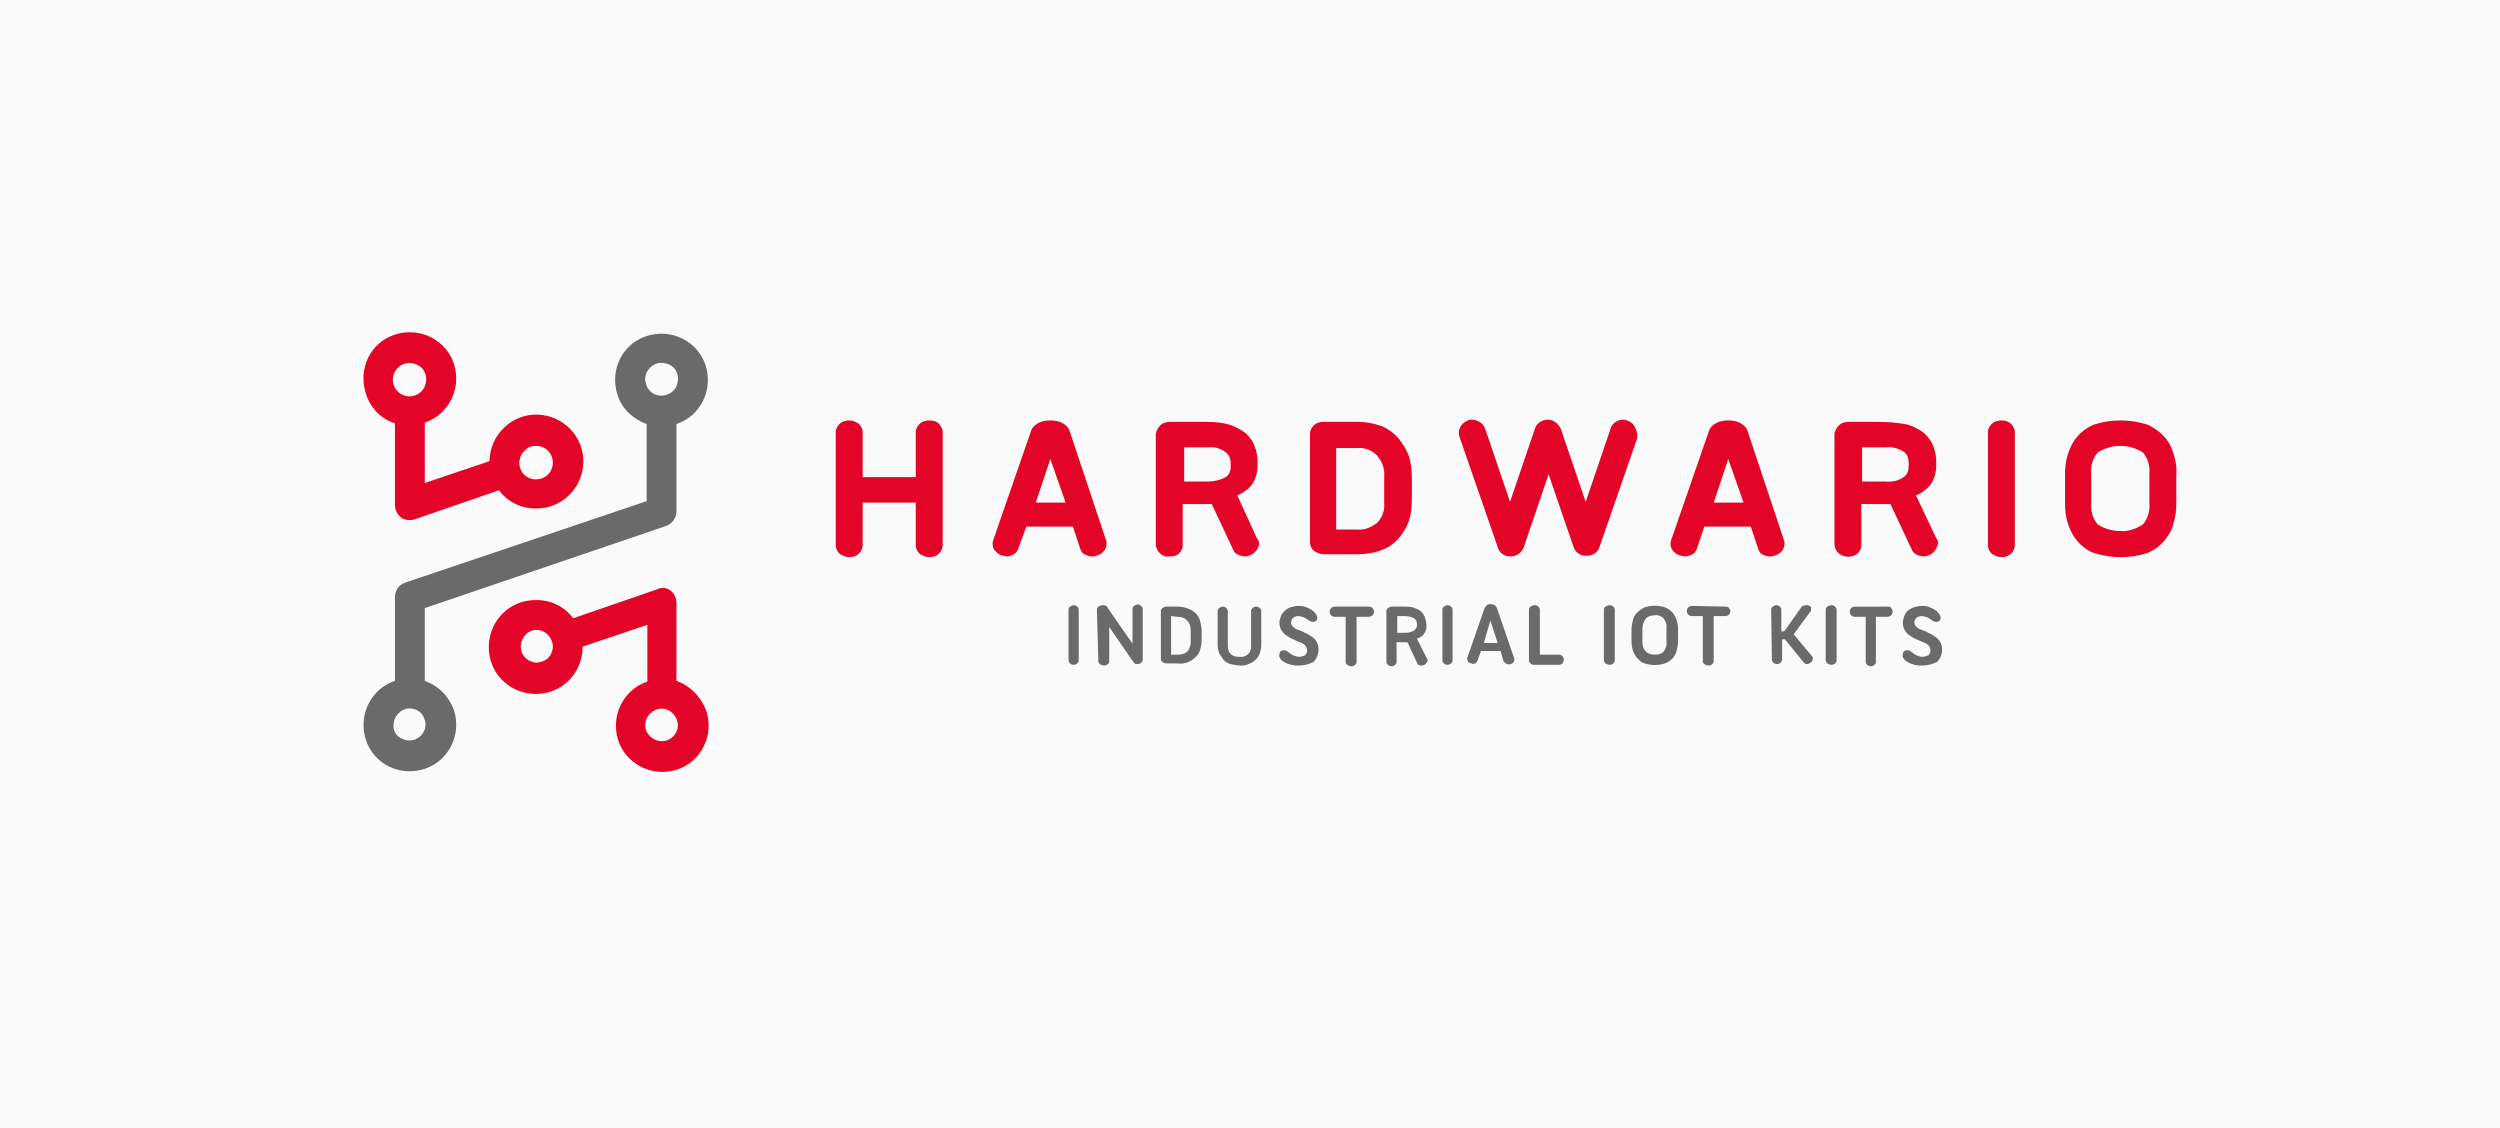 <?xml version="1.0" encoding="utf-8"?>
<!-- Generator: Adobe Illustrator 23.0.4, SVG Export Plug-In . SVG Version: 6.00 Build 0)  -->
<svg version="1.1" id="Layer_1" xmlns="http://www.w3.org/2000/svg" xmlns:xlink="http://www.w3.org/1999/xlink" x="0px" y="0px"
	 viewBox="0 0 343.7 155.1" style="enable-background:new 0 0 343.7 155.1;" xml:space="preserve">
<style type="text/css">
	.st0{opacity:0.2;fill:#E6E6E6;enable-background:new    ;}
	.st1{fill:#6B6A6A;}
	.st2{fill:#E30427;}
</style>
<title>pos</title>
<rect x="-21" y="-14" class="st0" width="389" height="182"/>
<path class="st1" d="M54.1,99.7c0-1.2,1-2.3,2.2-2.3c0.9,0,1.7,0.5,2,1.3c0.1,0.3,0.2,0.6,0.2,0.9c0,1.2-1,2.2-2.2,2.2
	S54,100.9,54.1,99.7 M91,49.9c1.3,0,2.3,1,2.2,2.3c0,0,0,0,0,0c0,0.3-0.1,0.6-0.2,0.9c-0.5,1.1-1.9,1.6-3,1.1s-1.6-1.9-1.1-3
	C89.3,50.4,90.2,49.8,91,49.9 M58.4,93.6v-10l33.2-11.3c0.8-0.3,1.4-1.1,1.4-2v-12c3.3-1.1,5.1-4.7,4-8.1c-1.1-3.3-4.7-5.1-8.1-4
	s-5.1,4.7-4,8.1c0.6,1.9,2.1,3.3,4,4v10.6L55.7,80.1c-0.9,0.3-1.4,1.1-1.4,2v11.5c-3.3,1.1-5.1,4.7-4,8.1s4.7,5.1,8.1,4
	c3.3-1.1,5.1-4.7,4-8.1C61.7,95.7,60.3,94.3,58.4,93.6"/>
<path class="st2" d="M58.6,52.2c0,0.3-0.1,0.6-0.2,0.9c-0.5,1.2-1.9,1.7-3,1.2c-1.2-0.5-1.7-1.9-1.2-3c0.5-1.2,1.9-1.7,3-1.2
	C58.1,50.4,58.6,51.2,58.6,52.2 M73.7,61.3c1.3,0,2.3,1,2.3,2.3c0,1.3-1,2.3-2.3,2.3h-0.2c-1.3-0.1-2.2-1.2-2.1-2.5
	c0.1-0.6,0.3-1.1,0.8-1.5C72.5,61.5,73.1,61.3,73.7,61.3 M54.3,58.2v11.2c0,0.7,0.3,1.3,0.8,1.7c0.3,0.3,0.8,0.4,1.2,0.4
	c0.2,0,0.4,0,0.7-0.1l11.6-4c1.2,1.6,3,2.5,5,2.5c3.6,0.1,6.5-2.8,6.6-6.3c0.1-3.6-2.8-6.5-6.3-6.6c-3.6-0.1-6.5,2.8-6.6,6.3
	c0,0,0,0.1,0,0.1l-8.9,3v-8.3c3.3-1.1,5.1-4.7,4-8.1c-1.1-3.3-4.7-5.1-8.1-4s-5.1,4.7-4,8.1C50.9,56.1,52.4,57.6,54.3,58.2"/>
<path class="st2" d="M88.7,99.7c0-0.3,0.1-0.6,0.2-0.9c0.5-1.1,1.8-1.7,2.9-1.2c0.5,0.2,0.9,0.6,1.2,1.2c0.1,0.3,0.2,0.6,0.2,0.9
	c0,1.2-1,2.2-2.2,2.2S88.7,100.9,88.7,99.7 M73.7,91.1c-1.3-0.1-2.2-1.2-2.1-2.4c0.1-1.1,1-2.1,2.1-2.1h0.2c1.3,0.1,2.2,1.3,2.1,2.5
	c-0.1,0.6-0.3,1.1-0.8,1.5C74.8,90.9,74.2,91.1,73.7,91.1 M93,93.6V82.9c0-0.7-0.3-1.3-0.8-1.7c-0.5-0.4-1.2-0.5-1.8-0.2l-11.6,4
	c-1.2-1.6-3-2.5-5-2.5c-3.6-0.1-6.5,2.7-6.6,6.3c-0.1,3.6,2.7,6.5,6.3,6.6c3.6,0.1,6.5-2.7,6.6-6.3c0-0.1,0-0.1,0-0.2l8.9-3v7.8
	c-3.3,1.1-5.1,4.7-4,8.1c1.1,3.3,4.7,5.1,8.1,4c3.3-1.1,5.1-4.7,4-8.1C96.3,95.7,94.9,94.3,93,93.6"/>
<path class="st2" d="M127.8,57.8c-0.5,0-1,0.1-1.4,0.5c-0.3,0.3-0.5,0.7-0.5,1.1v6.2h-7.3v-6.2c0-0.4-0.2-0.8-0.5-1.1
	c-0.4-0.3-0.8-0.5-1.3-0.5c-0.5,0-1,0.1-1.4,0.5c-0.3,0.3-0.5,0.7-0.5,1.1V75c0,0.4,0.2,0.8,0.5,1.1c0.4,0.3,0.9,0.5,1.4,0.5
	c0.5,0,1-0.2,1.3-0.5c0.3-0.3,0.5-0.7,0.5-1.1v-5.9h7.3V75c0,0.4,0.2,0.8,0.5,1.1c0.4,0.3,0.9,0.5,1.4,0.5c0.5,0,1-0.2,1.3-0.5
	c0.3-0.3,0.5-0.7,0.5-1.1V59.4c0-0.4-0.2-0.8-0.5-1.1C128.8,57.9,128.3,57.8,127.8,57.8"/>
<path class="st2" d="M169.2,63.7v0.5c0,0.5-0.2,1.1-0.7,1.4c-0.7,0.4-1.6,0.6-2.5,0.6h-3.2v-4.7h3.2c0.9-0.1,1.7,0.1,2.4,0.6
	C168.9,62.4,169.2,63,169.2,63.7 M170.1,68.1c0.8-0.3,1.6-0.9,2.1-1.6c0.5-0.8,0.7-1.7,0.7-2.6v-0.2c0-0.8-0.1-1.6-0.4-2.3
	c-0.2-0.7-0.7-1.3-1.2-1.8c-0.6-0.5-1.4-0.9-2.2-1.2c-1-0.3-2.1-0.4-3.2-0.4h-5c-0.5,0-1,0.1-1.4,0.5c-0.3,0.3-0.5,0.7-0.6,1.1v15.2
	c0,0.4,0.2,0.9,0.5,1.2c0.4,0.4,0.9,0.6,1.4,0.5c0.5,0,1-0.1,1.3-0.4c0.3-0.3,0.5-0.7,0.5-1.1v-5.7h4l3,6.4c0.2,0.4,0.6,0.6,1,0.7
	c0.2,0,0.3,0.1,0.5,0.1c0.3,0,0.6-0.1,0.9-0.2c0.4-0.2,0.8-0.6,1-1.1c0.2-0.4,0.1-0.9-0.2-1.2L170.1,68.1z"/>
<path class="st2" d="M190.3,65.6v3.6c0.1,1-0.3,2-1,2.7c-0.8,0.6-1.7,1-2.7,0.9h-2.9V61.6h2.9c1-0.1,2,0.3,2.7,1
	C190,63.4,190.4,64.4,190.3,65.6 M192.3,60.3c-0.6-0.7-1.4-1.3-2.3-1.7c-1.1-0.4-2.2-0.6-3.3-0.6H182c-0.5,0-1,0.1-1.4,0.5
	c-0.3,0.3-0.5,0.7-0.5,1.1v15c0,0.4,0.2,0.8,0.5,1.1c0.4,0.3,0.9,0.5,1.4,0.5h4.7c1.1,0,2.3-0.2,3.3-0.6c0.9-0.3,1.7-0.9,2.3-1.6
	c0.6-0.7,1.1-1.5,1.4-2.4c0.3-0.9,0.4-1.9,0.4-2.9v-3c0-1-0.1-2-0.4-3C193.4,61.9,192.9,61.1,192.3,60.3"/>
<path class="st2" d="M239.7,69.1h-4.1l2-6L239.7,69.1z M240.2,59.1c0,0-0.5-1.3-2.6-1.3s-2.6,1.3-2.6,1.3l-5.3,15.3
	c-0.1,0.4,0,0.9,0.2,1.2c0.3,0.4,0.7,0.7,1.2,0.8c0.2,0,0.4,0.1,0.5,0.1c0.3,0,0.6-0.1,0.9-0.2c0.4-0.2,0.7-0.5,0.8-0.9l1-3h6.4l1,3
	c0.1,0.4,0.4,0.8,0.8,0.9c0.4,0.2,0.9,0.3,1.4,0.1c0.5-0.1,0.9-0.4,1.2-0.8c0.2-0.4,0.3-0.8,0.2-1.2L240.2,59.1z"/>
<path class="st2" d="M262.4,63.7v0.5c0,0.5-0.2,1.1-0.7,1.4c-0.7,0.5-1.6,0.7-2.5,0.6h-3.2v-4.7h3.2c0.9-0.1,1.7,0.1,2.5,0.6
	C262.2,62.4,262.4,63,262.4,63.7 M263.4,68.1c0.8-0.3,1.6-0.9,2.1-1.6c0.5-0.8,0.7-1.7,0.7-2.6v-0.2c0-0.8-0.1-1.6-0.4-2.3
	c-0.2-0.7-0.7-1.3-1.2-1.8c-0.6-0.5-1.4-0.9-2.2-1.2c-1.4-0.3-2.9-0.4-4.4-0.4h-3.8c-0.5,0-1,0.1-1.4,0.5c-0.3,0.3-0.5,0.7-0.6,1.1
	v15.2c0,0.4,0.2,0.9,0.5,1.2c0.8,0.7,1.9,0.7,2.7,0.1c0.3-0.3,0.5-0.7,0.5-1.1v-5.7h4l3,6.4c0.2,0.4,0.6,0.6,1,0.7
	c0.2,0,0.3,0.1,0.5,0.1c0.3,0,0.6-0.1,0.9-0.2c0.4-0.2,0.8-0.6,1-1.1c0.2-0.4,0.2-0.9-0.1-1.2L263.4,68.1z"/>
<path class="st2" d="M275.2,57.8c-0.5,0-1,0.1-1.4,0.5c-0.3,0.3-0.5,0.7-0.5,1.1v15.6c0,0.4,0.2,0.8,0.5,1.1
	c0.4,0.3,0.9,0.5,1.4,0.5c0.5,0,1-0.2,1.3-0.5c0.3-0.3,0.5-0.7,0.5-1.1V59.4c0-0.4-0.2-0.8-0.5-1.1
	C276.1,57.9,275.6,57.8,275.2,57.8"/>
<path class="st2" d="M291.5,73c-1.1,0-2.2-0.3-3.1-0.9c-0.7-0.8-1-1.9-0.9-3v-3.9c-0.1-1.1,0.2-2.2,0.9-3c1.9-1.2,4.3-1.2,6.2,0
	c0.7,0.8,1,1.9,0.9,3v3.9c0.1,1.1-0.2,2.2-0.9,3C293.7,72.7,292.6,73.1,291.5,73 M298.8,62.3c-0.3-0.9-0.7-1.7-1.3-2.3
	c-0.6-0.7-1.4-1.2-2.2-1.6c-2.5-0.8-5.1-0.8-7.5,0c-0.9,0.4-1.6,0.9-2.2,1.6c-0.6,0.7-1,1.5-1.3,2.4c-0.3,0.9-0.4,1.9-0.4,2.9v3.8
	c0,1,0.1,2,0.4,2.9c0.3,0.9,0.7,1.7,1.3,2.4c0.6,0.7,1.4,1.3,2.2,1.6c2.5,0.8,5.1,0.8,7.5,0c0.9-0.4,1.6-0.9,2.2-1.6
	c0.6-0.7,1.1-1.5,1.3-2.4c0.3-0.9,0.4-1.9,0.4-2.9v-3.8C299.3,64.3,299.1,63.3,298.8,62.3"/>
<path class="st2" d="M224.8,58.8c-0.2-0.5-0.6-0.8-1.1-1c-0.5-0.2-1-0.1-1.4,0.1c-0.4,0.2-0.8,0.6-0.9,1.1L218,69l-3.4-10
	c-0.3-0.7-1-1.3-1.8-1.3c-0.8,0-1.6,0.5-1.8,1.3l-3.4,10l-3.4-10c-0.2-0.5-0.5-0.9-1-1.1c-0.4-0.2-1-0.3-1.4-0.1
	c-1,0.4-1.5,1.4-1.1,2.4l5.2,15c0.2,0.8,0.9,1.3,1.8,1.3c0.8,0,1.5-0.5,1.8-1.3l3.4-10l3.4,9.9c0.2,0.8,1,1.4,1.9,1.3
	c0.8,0,1.5-0.5,1.7-1.2l5.2-15C225.1,59.8,225.1,59.3,224.8,58.8"/>
<path class="st2" d="M146.5,69.1h-4.1l2-6L146.5,69.1z M147,59.1c0,0-0.5-1.3-2.6-1.3s-2.6,1.3-2.6,1.3l-5.3,15.3
	c-0.1,0.4,0,0.9,0.2,1.2c0.3,0.4,0.7,0.7,1.2,0.8c0.2,0,0.4,0.1,0.5,0.1c0.3,0,0.6-0.1,0.8-0.2c0.4-0.2,0.7-0.5,0.8-0.9l1.1-3h6.4
	l1,3c0.1,0.4,0.4,0.8,0.8,0.9c0.4,0.2,0.9,0.3,1.4,0.1c0.5-0.1,0.9-0.4,1.2-0.8c0.2-0.4,0.3-0.8,0.2-1.2L147,59.1z"/>
<path class="st1" d="M146.9,83.8c0-0.2,0.1-0.3,0.2-0.4c0.2-0.1,0.3-0.2,0.5-0.2c0.2,0,0.4,0.1,0.5,0.2c0.1,0.1,0.2,0.2,0.2,0.4v7
	c0,0.2-0.1,0.3-0.2,0.4c-0.1,0.1-0.3,0.2-0.5,0.2c-0.2,0-0.4-0.1-0.5-0.2c-0.1-0.1-0.2-0.2-0.2-0.4V83.8z"/>
<path class="st1" d="M150.8,83.8c0-0.2,0.1-0.3,0.2-0.4c0.2-0.1,0.4-0.2,0.6-0.2c0.2,0,0.3,0,0.5,0.1c0.1,0.1,0.2,0.2,0.2,0.3
	l3.4,4.9v-4.8c0-0.2,0.1-0.3,0.2-0.4c0.2-0.1,0.3-0.2,0.5-0.2c0.2,0,0.4,0.1,0.5,0.2c0.1,0.1,0.2,0.3,0.2,0.4v7
	c0,0.2-0.1,0.3-0.2,0.4c-0.1,0.1-0.3,0.2-0.5,0.2c-0.2,0-0.3,0-0.4-0.1c-0.1-0.1-0.2-0.2-0.2-0.3V91l-3.3-4.8v4.7
	c0,0.2-0.1,0.3-0.2,0.4c-0.1,0.1-0.3,0.2-0.5,0.2c-0.2,0-0.4-0.1-0.6-0.2c-0.1-0.1-0.2-0.2-0.2-0.4L150.8,83.8z"/>
<path class="st1" d="M159.6,84c0-0.2,0.1-0.3,0.2-0.4c0.2-0.1,0.3-0.2,0.5-0.2h1.6c0.5,0,1,0.1,1.5,0.3c0.8,0.3,1.4,0.9,1.6,1.7
	c0.1,0.4,0.2,0.9,0.2,1.3v1.4c0,0.4-0.1,0.8-0.2,1.2c-0.1,0.4-0.3,0.7-0.6,1c-0.3,0.3-0.6,0.5-1,0.7c-0.5,0.2-1,0.3-1.5,0.2h-1.6
	c-0.2,0-0.4-0.1-0.5-0.2c-0.1-0.1-0.2-0.2-0.2-0.4L159.6,84z M161,84.7V90h0.9c0.5,0,1-0.1,1.3-0.4c0.3-0.3,0.5-0.8,0.5-1.3v-1.6
	c0-0.5-0.1-1-0.5-1.4c-0.4-0.4-0.8-0.5-1.3-0.5L161,84.7z"/>
<path class="st1" d="M170.6,91.5c-0.5,0-1-0.1-1.4-0.2c-0.4-0.1-0.7-0.3-1-0.6c-0.2-0.3-0.4-0.6-0.6-0.9c-0.1-0.4-0.2-0.7-0.2-1.1
	v-4.7c0-0.2,0.1-0.3,0.2-0.4c0.2-0.1,0.3-0.2,0.5-0.2c0.2,0,0.4,0.1,0.5,0.2c0.1,0.1,0.2,0.3,0.2,0.4v4.7c0,1.1,0.5,1.6,1.6,1.6
	c0.8,0.1,1.5-0.4,1.6-1.2c0-0.1,0-0.3,0-0.4v-4.7c0-0.2,0.1-0.3,0.2-0.4c0.1-0.1,0.3-0.2,0.5-0.2c0.2,0,0.4,0.1,0.5,0.2
	c0.1,0.1,0.2,0.2,0.2,0.4v4.7c0,0.4-0.1,0.8-0.2,1.1c-0.1,0.3-0.3,0.7-0.6,0.9c-0.3,0.3-0.6,0.5-1,0.6
	C171.5,91.4,171.1,91.5,170.6,91.5z"/>
<path class="st1" d="M178.6,91.5c-0.2,0-0.3,0-0.5,0c-0.2,0-0.4-0.1-0.6-0.1c-0.2-0.1-0.4-0.1-0.6-0.2c-0.2-0.1-0.4-0.2-0.5-0.3
	c-0.2-0.1-0.3-0.2-0.4-0.4c-0.1-0.1-0.2-0.3-0.1-0.5c0-0.4,0.2-0.6,0.6-0.6c0.1,0,0.3,0,0.4,0.1c0.1,0.1,0.2,0.1,0.3,0.2
	c0.2,0.2,0.4,0.3,0.6,0.4c0.3,0.1,0.5,0.2,0.8,0.2c0.3,0,0.5-0.1,0.8-0.2c0.2-0.2,0.3-0.4,0.3-0.7c0-0.2-0.1-0.5-0.3-0.7
	c-0.2-0.2-0.4-0.3-0.7-0.4l-0.9-0.4c-0.3-0.1-0.6-0.3-0.9-0.5c-0.3-0.2-0.5-0.4-0.7-0.7c-0.2-0.3-0.3-0.7-0.3-1.1
	c0-0.3,0.1-0.6,0.2-0.9c0.1-0.3,0.3-0.5,0.5-0.7c0.2-0.2,0.5-0.4,0.8-0.5c0.3-0.1,0.7-0.2,1.1-0.2c0.4,0,0.7,0,1.1,0.2
	c0.3,0.1,0.5,0.2,0.8,0.4c0.2,0.1,0.3,0.3,0.5,0.5c0.1,0.1,0.1,0.3,0.2,0.4c0,0.2,0,0.3-0.1,0.5c-0.1,0.1-0.3,0.2-0.5,0.2
	c-0.1,0-0.2,0-0.4-0.1c-0.1-0.1-0.2-0.1-0.3-0.2c-0.1-0.1-0.3-0.2-0.5-0.3c-0.3-0.1-0.5-0.2-0.8-0.2c-0.3,0-0.5,0.1-0.7,0.2
	c-0.2,0.2-0.3,0.4-0.3,0.7c0,0.2,0.1,0.5,0.3,0.6c0.2,0.2,0.4,0.3,0.7,0.4c0.3,0.1,0.6,0.2,0.9,0.4c0.3,0.1,0.6,0.3,0.9,0.5
	c0.3,0.2,0.5,0.4,0.7,0.7c0.5,0.9,0.3,2-0.4,2.8C180,91.3,179.3,91.5,178.6,91.5z"/>
<path class="st1" d="M188.1,83.4c0.2,0,0.4,0,0.6,0.2c0.1,0.1,0.2,0.3,0.2,0.5c0,0.2-0.1,0.3-0.2,0.5c-0.2,0.1-0.3,0.2-0.6,0.2h-1.6
	v6.2c0,0.2-0.1,0.3-0.2,0.4c-0.1,0.1-0.3,0.2-0.5,0.2c-0.2,0-0.4-0.1-0.6-0.2c-0.1-0.1-0.2-0.2-0.2-0.4v-6.2h-1.5
	c-0.2,0-0.4-0.1-0.5-0.2c-0.1-0.1-0.2-0.3-0.2-0.5c0-0.2,0.1-0.4,0.2-0.5c0.1-0.1,0.3-0.2,0.5-0.2H188.1z"/>
<path class="st1" d="M190.6,84c0-0.2,0.1-0.3,0.2-0.4c0.2-0.1,0.3-0.2,0.5-0.2h1.8c0.5,0,1,0,1.4,0.2c0.3,0.1,0.7,0.3,0.9,0.5
	c0.2,0.2,0.4,0.5,0.5,0.8c0.1,0.3,0.2,0.7,0.2,1v0.1c0.1,0.8-0.5,1.6-1.3,1.8l1.4,2.8c0.1,0.1,0.1,0.3,0,0.4
	c-0.1,0.2-0.2,0.3-0.4,0.4c-0.2,0.1-0.4,0.1-0.5,0.1c-0.2,0-0.3-0.1-0.4-0.2l-1.4-3H192v2.7c0,0.2-0.1,0.3-0.2,0.4
	c-0.1,0.1-0.3,0.2-0.5,0.2c-0.2,0-0.4-0.1-0.5-0.2c-0.1-0.1-0.2-0.3-0.2-0.4L190.6,84z M192.1,84.7V87h1.1c0.4,0,0.8-0.1,1.2-0.3
	c0.2-0.2,0.4-0.4,0.4-0.7v-0.2c0-0.3-0.1-0.6-0.4-0.8c-0.4-0.2-0.8-0.3-1.2-0.3L192.1,84.7z"/>
<path class="st1" d="M198.3,83.8c0-0.2,0.1-0.3,0.2-0.4c0.2-0.1,0.3-0.2,0.5-0.2c0.2,0,0.4,0.1,0.5,0.2c0.1,0.1,0.2,0.2,0.2,0.4v7
	c0,0.2-0.1,0.3-0.2,0.4c-0.1,0.1-0.3,0.2-0.5,0.2c-0.2,0-0.4-0.1-0.5-0.2c-0.1-0.1-0.2-0.2-0.2-0.4V83.8z"/>
<path class="st1" d="M208.2,90.6c0,0.1,0,0.3-0.1,0.4c-0.1,0.2-0.3,0.3-0.5,0.3c-0.2,0.1-0.4,0-0.6-0.1c-0.1-0.1-0.3-0.2-0.3-0.3
	l-0.4-1.4h-2.7l-0.5,1.4c-0.1,0.1-0.2,0.3-0.3,0.3c-0.2,0.1-0.4,0.1-0.5,0c-0.2,0-0.4-0.1-0.5-0.3c-0.1-0.1-0.1-0.3-0.1-0.4l2.4-6.9
	c0.1-0.1,0.2-0.3,0.3-0.4c0.3-0.2,0.7-0.2,1.1,0c0.1,0.1,0.2,0.2,0.3,0.4L208.2,90.6z M204,88.4h1.9l-1-3.1L204,88.4z"/>
<path class="st1" d="M210.2,83.8c0-0.2,0.1-0.3,0.2-0.4c0.2-0.1,0.4-0.2,0.6-0.2c0.2,0,0.4,0.1,0.5,0.2c0.1,0.1,0.2,0.3,0.2,0.4V90
	h2.6c0.2,0,0.4,0.1,0.5,0.2c0.1,0.1,0.2,0.3,0.2,0.5c0,0.2-0.1,0.3-0.2,0.5c-0.1,0.1-0.3,0.2-0.5,0.2h-3.4c-0.2,0-0.4-0.1-0.5-0.2
	c-0.1-0.1-0.2-0.2-0.2-0.4V83.8z"/>
<path class="st1" d="M220.5,83.8c0-0.2,0.1-0.3,0.2-0.4c0.2-0.1,0.4-0.2,0.6-0.2c0.2,0,0.4,0.1,0.5,0.2c0.1,0.1,0.2,0.3,0.2,0.4v7
	c0,0.2-0.1,0.3-0.2,0.4c-0.1,0.1-0.3,0.2-0.5,0.2c-0.2,0-0.4-0.1-0.6-0.2c-0.1-0.1-0.2-0.3-0.2-0.4V83.8z"/>
<path class="st1" d="M224.3,86.5c0-0.4,0.1-0.9,0.2-1.3c0.1-0.4,0.3-0.7,0.6-1c0.3-0.3,0.6-0.5,1-0.7c0.9-0.3,1.9-0.3,2.8,0
	c0.8,0.3,1.3,0.9,1.6,1.7c0.1,0.4,0.2,0.8,0.2,1.3v1.7c0,0.4-0.1,0.9-0.2,1.3c-0.2,0.8-0.8,1.4-1.6,1.7c-0.9,0.3-1.9,0.3-2.8,0
	c-0.4-0.1-0.7-0.4-1-0.7c-0.3-0.3-0.4-0.6-0.6-1c-0.1-0.4-0.2-0.8-0.2-1.3V86.5z M225.8,88.2c0,0.5,0.1,1,0.5,1.4
	c0.3,0.3,0.8,0.4,1.2,0.4c0.5,0,0.9-0.1,1.2-0.4c0.3-0.4,0.5-0.9,0.4-1.4v-1.8c0.1-0.5-0.1-1-0.4-1.4c-0.3-0.3-0.8-0.5-1.2-0.4
	c-0.5,0-0.9,0.1-1.2,0.4c-0.3,0.4-0.5,0.9-0.5,1.4V88.2z"/>
<path class="st1" d="M237.2,83.4c0.2,0,0.4,0,0.5,0.2c0.1,0.1,0.2,0.3,0.2,0.4c0,0.2-0.1,0.3-0.2,0.5c-0.1,0.1-0.3,0.2-0.5,0.2h-1.6
	v6.2c0,0.2-0.1,0.3-0.2,0.4c-0.1,0.1-0.3,0.2-0.5,0.2c-0.2,0-0.4-0.1-0.6-0.2c-0.1-0.1-0.2-0.2-0.2-0.4v-6.2h-1.5
	c-0.2,0-0.4-0.1-0.5-0.2c-0.1-0.1-0.2-0.3-0.2-0.5c0-0.2,0.1-0.4,0.2-0.5c0.1-0.1,0.3-0.2,0.5-0.2L237.2,83.4z"/>
<path class="st1" d="M243.5,83.8c0-0.2,0.1-0.3,0.2-0.4c0.2-0.1,0.3-0.2,0.5-0.2c0.2,0,0.4,0.1,0.5,0.2c0.1,0.1,0.2,0.2,0.2,0.4v3
	h0.4l2.4-3.4c0.1-0.1,0.1-0.1,0.2-0.1c0.1,0,0.2-0.1,0.3-0.1c0.1,0,0.2,0,0.3,0c0.1,0,0.2,0.1,0.3,0.1c0.2,0.1,0.2,0.3,0.2,0.5
	c0,0.2-0.1,0.3-0.2,0.4l-2.2,3l2.5,3c0.1,0.1,0.2,0.3,0.1,0.4c0,0.2-0.1,0.4-0.3,0.5c-0.1,0.1-0.3,0.2-0.5,0.2
	c-0.2,0-0.3-0.1-0.4-0.2l-2.6-3.2H245v2.8c0,0.2-0.1,0.3-0.2,0.4c-0.1,0.1-0.3,0.2-0.5,0.2c-0.2,0-0.4-0.1-0.5-0.2
	c-0.1-0.1-0.2-0.2-0.2-0.4L243.5,83.8z"/>
<path class="st1" d="M251,83.8c0-0.2,0.1-0.3,0.2-0.4c0.2-0.1,0.4-0.2,0.6-0.2c0.2,0,0.4,0.1,0.5,0.2c0.1,0.1,0.2,0.3,0.2,0.4v7
	c0,0.2-0.1,0.3-0.2,0.4c-0.1,0.1-0.3,0.2-0.5,0.2c-0.2,0-0.4-0.1-0.6-0.2c-0.1-0.1-0.2-0.3-0.2-0.4V83.8z"/>
<path class="st1" d="M259.5,83.4c0.2,0,0.4,0,0.5,0.2c0.1,0.1,0.2,0.3,0.2,0.5c0,0.2-0.1,0.3-0.2,0.5c-0.1,0.1-0.3,0.2-0.5,0.2h-1.6
	v6.2c0,0.2-0.1,0.3-0.2,0.4c-0.1,0.1-0.3,0.2-0.5,0.2c-0.2,0-0.4-0.1-0.5-0.2c-0.1-0.1-0.2-0.2-0.2-0.4v-6.2H255
	c-0.2,0-0.4-0.1-0.5-0.2c-0.1-0.1-0.2-0.3-0.2-0.5c0-0.2,0.1-0.4,0.2-0.5c0.1-0.1,0.3-0.2,0.5-0.2H259.5z"/>
<path class="st1" d="M264.3,91.5c-0.2,0-0.3,0-0.5,0c-0.2,0-0.4-0.1-0.6-0.1c-0.2-0.1-0.4-0.1-0.6-0.2c-0.2-0.1-0.4-0.2-0.5-0.3
	c-0.2-0.1-0.3-0.2-0.4-0.4c-0.1-0.1-0.2-0.3-0.1-0.5c0-0.4,0.2-0.6,0.6-0.6c0.1,0,0.3,0,0.4,0.1c0.1,0.1,0.2,0.1,0.3,0.2
	c0.2,0.2,0.4,0.3,0.6,0.4c0.3,0.1,0.5,0.2,0.8,0.2c0.3,0,0.5-0.1,0.8-0.2c0.2-0.2,0.3-0.4,0.3-0.7c0-0.2-0.1-0.5-0.3-0.7
	c-0.2-0.2-0.4-0.3-0.7-0.4c-0.3-0.1-0.6-0.3-0.9-0.4c-0.3-0.1-0.6-0.3-0.9-0.5c-0.3-0.2-0.5-0.4-0.7-0.7c-0.2-0.3-0.3-0.7-0.3-1.1
	c0-0.3,0.1-0.6,0.2-0.9c0.2-0.6,0.7-1,1.3-1.2c0.3-0.1,0.7-0.2,1.1-0.2c0.4,0,0.7,0,1.1,0.2c0.3,0.1,0.5,0.2,0.8,0.4
	c0.2,0.1,0.3,0.3,0.5,0.5c0.1,0.1,0.1,0.3,0.2,0.4c0,0.2,0,0.3-0.1,0.5c-0.1,0.1-0.3,0.2-0.5,0.2c-0.1,0-0.2,0-0.4-0.1
	c-0.1-0.1-0.2-0.1-0.3-0.2c-0.1-0.1-0.3-0.2-0.5-0.3c-0.3-0.1-0.5-0.2-0.8-0.2c-0.3,0-0.5,0.1-0.7,0.2c-0.2,0.2-0.3,0.4-0.3,0.7
	c0,0.2,0.1,0.5,0.3,0.6c0.2,0.2,0.4,0.3,0.7,0.4c0.3,0.1,0.6,0.2,0.9,0.4c0.3,0.1,0.6,0.3,0.9,0.5c0.3,0.2,0.5,0.4,0.7,0.7
	c0.2,0.3,0.3,0.7,0.3,1.1c0,0.6-0.2,1.2-0.7,1.7C265.7,91.3,265,91.5,264.3,91.5z"/>
</svg>
